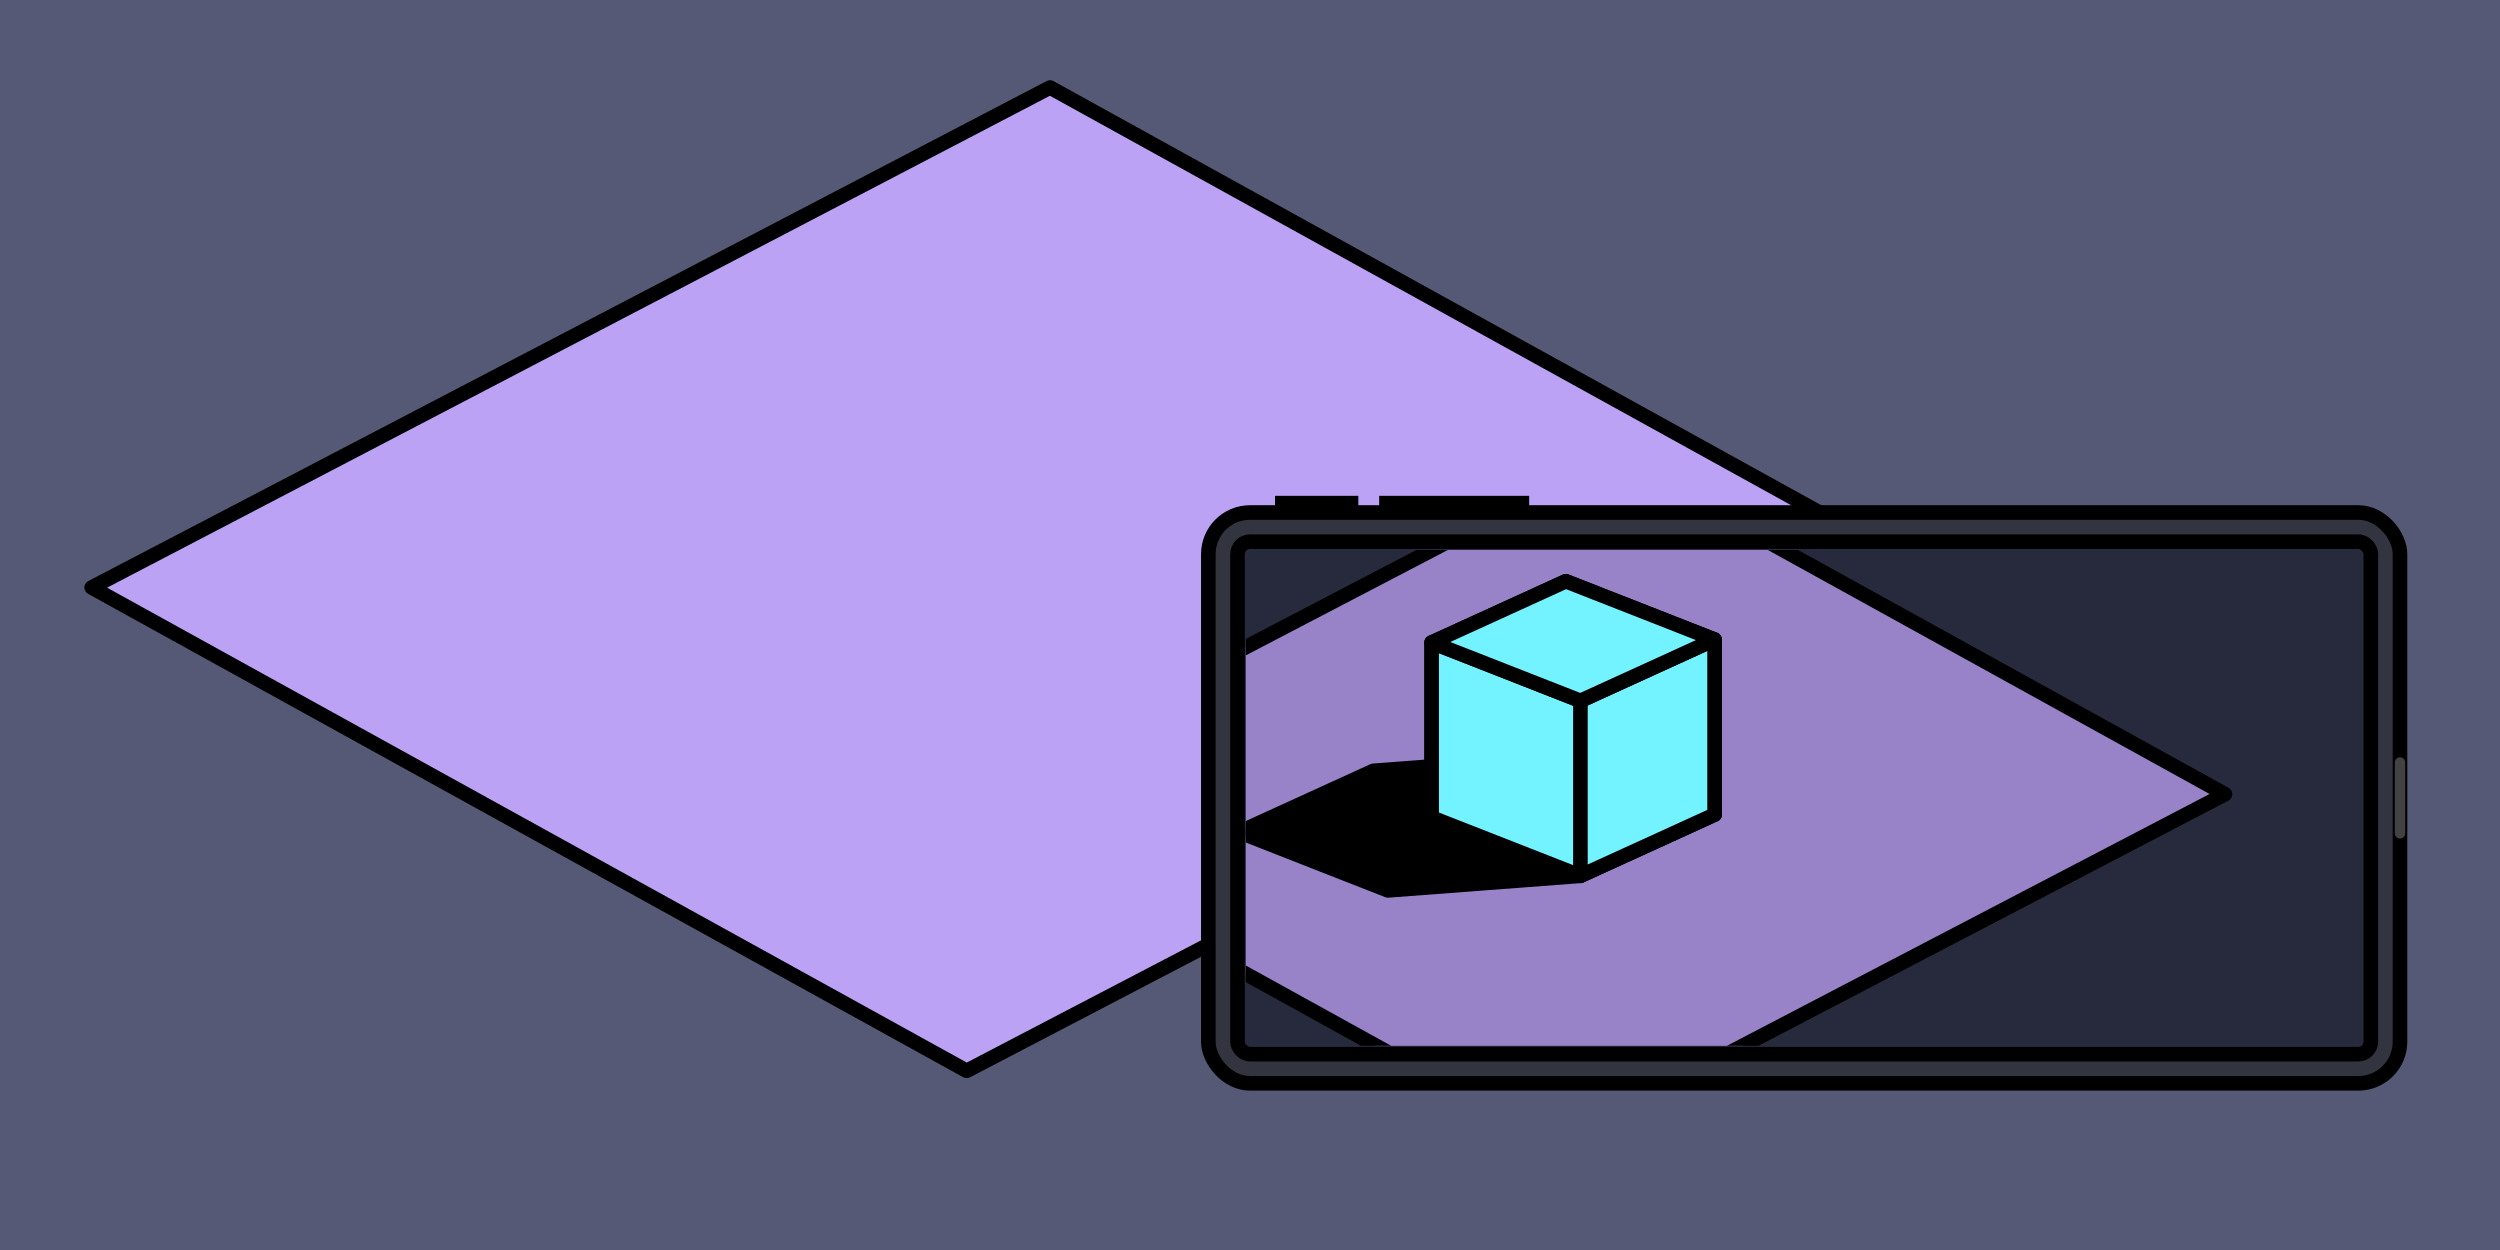 <svg xmlns="http://www.w3.org/2000/svg" width="600" height="300"><defs><clipPath id="a"><path d="M299 132h269v119H299z"/></clipPath></defs><path fill="#555975" d="M0 0h600v300H0z"/><path fill="#bca2f5" stroke="#000" stroke-linecap="round" stroke-linejoin="round" stroke-width="3.5" d="M22 141 252 21l210 116-230 120z"/><rect width="286" height="137" x="290" y="123" fill="#323440" stroke="#000" stroke-width="3.5" rx="10"/><rect width="272" height="123" x="297" y="130" fill="#272a3c" stroke="#000" stroke-width="3.5" rx="3"/><path d="M306 119h20v3h-20zM331 119h36v3h-36z"/><path stroke="#424242" stroke-linecap="round" stroke-width="2.5" d="M576 200v-17"/><g stroke="#000" stroke-width="5" clip-path="url(#a)"><path fill="#9882c8" stroke-linecap="round" stroke-linejoin="round" stroke-width="3.5" d="m226 193.4 161-84 147 81.2-161 84z"/><path fill="#00000033" stroke-linejoin="round" stroke-width="3.5" d="m343.6 196.2 32.2-14.7-46.2 3.5-32.2 14.7 35.7 14 46.2-3.5z"/><path stroke-linecap="round" stroke-width="3.5" d="m343.6 196.2-46.2 3.5"/><g fill="#73f3ff33" stroke-linecap="round" stroke-linejoin="round"><path stroke-width="3.5" d="M375.8 181.5v-42l-32.2 14.7v42zM375.8 181.5v-42l35.7 14v42z"/><path stroke-width="3.5" d="m343.6 196.2 32.2-14.7 35.7 14-32.2 14.7z"/><path stroke-width="3.5" d="M379.3 210.2v-42l32.2-14.7v42zM379.3 210.2v-42l-35.7-14v42z"/><path stroke-width="3.5" d="m343.6 154.2 32.2-14.7 35.7 14-32.2 14.7z"/></g></g></svg>